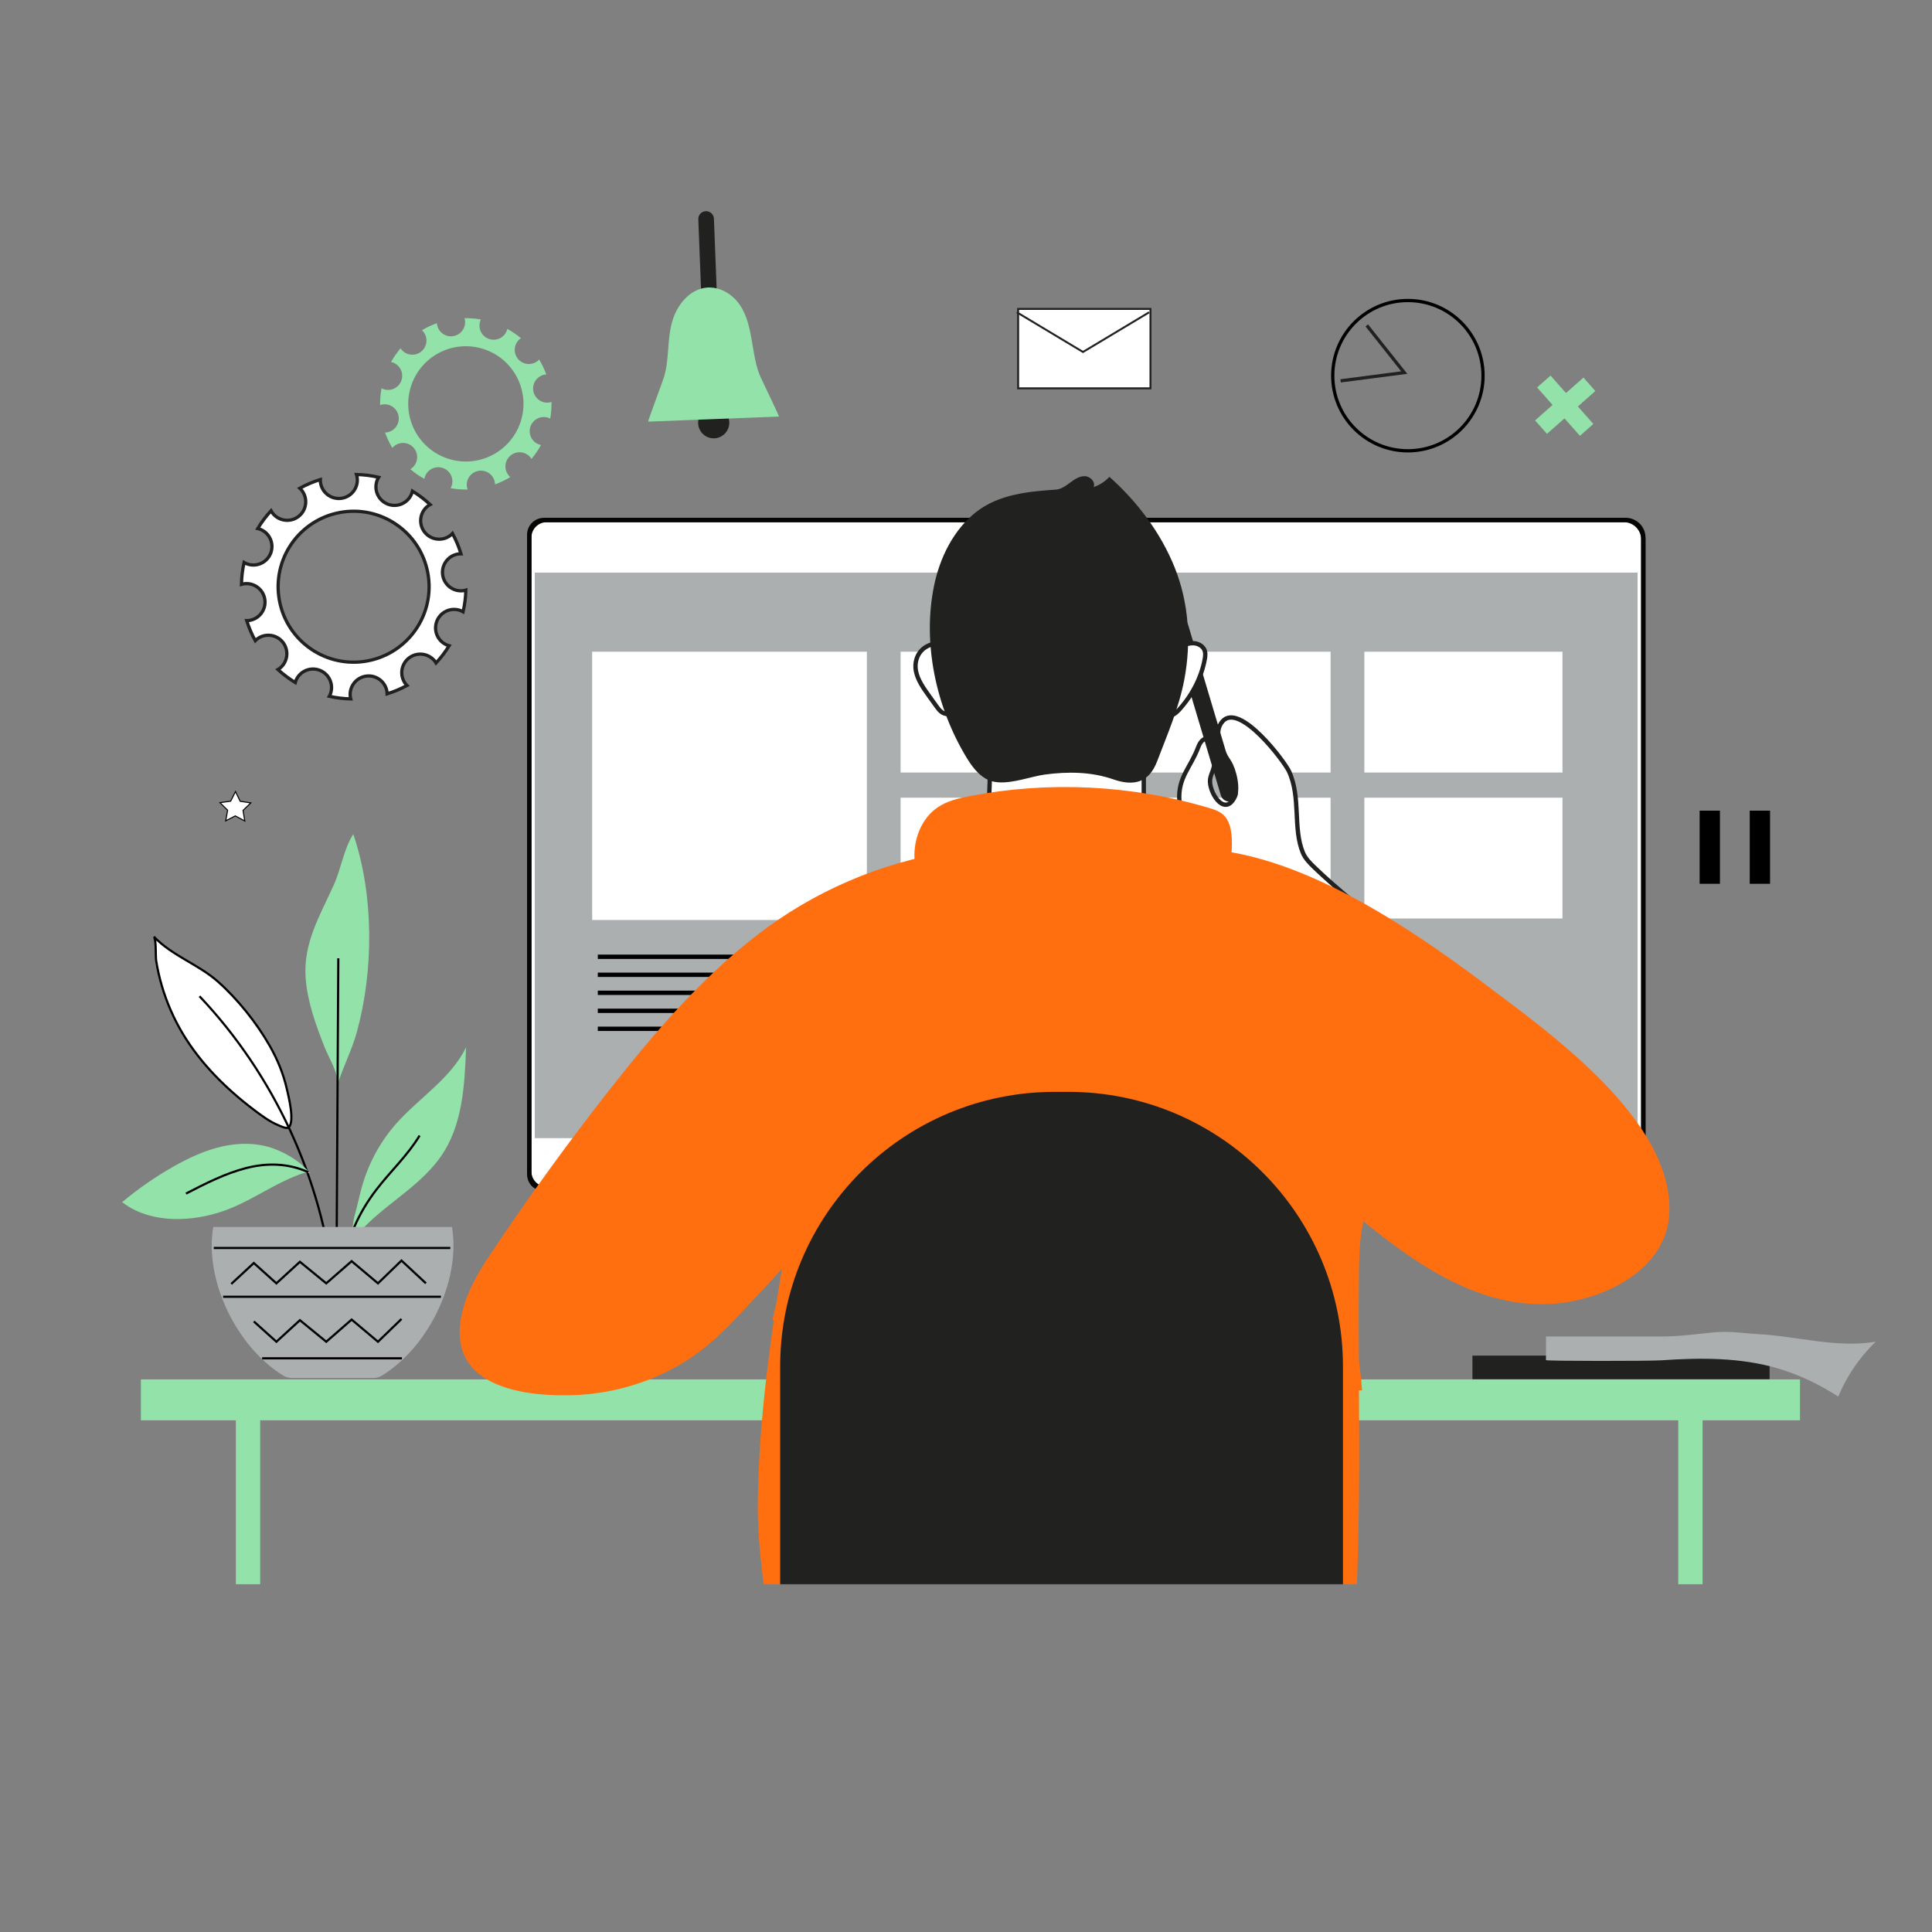 <svg width="2000" height="2000" viewBox="0 0 2000 2000" fill="none" xmlns="http://www.w3.org/2000/svg">
<rect x="0" y="0" width="2000" height="2000" fill="#808080" stroke="none"/>
<mask id="mask0_1378_1108" style="mask-type:luminance" maskUnits="userSpaceOnUse" x="0" y="0" width="2000" height="2000">
<path d="M2000 0H0V2000H2000V0Z" fill="white"/>
</mask>
<g mask="url(#mask0_1378_1108)">
<mask id="mask1_1378_1108" style="mask-type:luminance" maskUnits="userSpaceOnUse" x="-1664" y="13" width="4264" height="2398">
<path d="M-1663.2 13.2H2599.2V2410.8H-1663.2V13.2Z" fill="white"/>
</mask>
<g mask="url(#mask1_1378_1108)">
<mask id="mask2_1378_1108" style="mask-type:luminance" maskUnits="userSpaceOnUse" x="-640" y="-449" width="3840" height="2090">
<path d="M3200 -448H-640V1640H3200V-448Z" fill="white"/>
</mask>
<g mask="url(#mask2_1378_1108)">
<path d="M1831.88 1427.81H1524.25V1403.34H1831.88V1427.81Z" fill="#212120"/>
<path d="M1923.82 1409.2C1915.38 1420.45 1908.36 1432.76 1902.99 1445.75C1883.8 1433.46 1863.13 1423.34 1841.29 1416.82C1801.79 1405.03 1760.02 1405.4 1719.28 1408.22C1707.58 1409.02 1600.38 1409.1 1600.38 1408V1383.53H1719.55C1737.71 1383.53 1755.76 1381.13 1773.79 1379.31C1790.58 1377.61 1803.94 1380.2 1820.38 1381.11C1860.63 1383.34 1900.97 1395.65 1941.74 1388.95C1935.23 1395.19 1929.23 1401.98 1923.82 1409.2Z" fill="#ABAFAF"/>
<mask id="mask3_1378_1108" style="mask-type:luminance" maskUnits="userSpaceOnUse" x="-1664" y="4" width="4264" height="2398">
<path d="M-1663.2 4.32H2599.2V2401.92H-1663.2V4.32Z" fill="white"/>
</mask>
<g mask="url(#mask3_1378_1108)">
<path d="M253.39 849.873L243.571 844.611L233.669 849.715L235.641 838.751L227.727 830.91L238.764 829.398L243.774 819.448L248.624 829.477L259.635 831.168L251.596 838.879L253.39 849.873Z" fill="white"/>
<path d="M253.39 849.873L243.571 844.611L233.669 849.715L235.641 838.751L227.727 830.91L238.764 829.398L243.774 819.448L248.624 829.477L259.635 831.168L251.596 838.879L253.39 849.873Z" stroke="black" stroke-width="1.09" stroke-miterlimit="10"/>
<path d="M524.78 341.997C522.047 349.607 513.666 353.558 506.056 350.824C498.447 348.093 494.495 339.71 497.228 332.1C497.4 331.621 497.656 331.204 497.869 330.754C492.167 329.724 486.457 329.265 480.805 329.355C480.958 329.874 481.153 330.372 481.252 330.917C482.689 338.874 477.405 346.486 469.448 347.923C461.495 349.363 453.88 344.078 452.441 336.122C452.345 335.588 452.356 335.065 452.319 334.535C446.907 336.473 441.698 338.932 436.761 341.874C437.185 342.27 437.632 342.631 438.015 343.086C443.238 349.256 442.467 358.493 436.299 363.716C430.125 368.937 420.89 368.169 415.668 361.998C415.276 361.538 414.987 361.029 414.663 360.536C410.952 364.891 407.636 369.651 404.779 374.775C405.406 374.91 406.034 375.018 406.656 375.243C414.263 377.975 418.215 386.358 415.483 393.967C412.749 401.575 404.366 405.527 396.757 402.796C396.123 402.567 395.553 402.245 394.972 401.943C393.889 407.764 393.406 413.595 393.493 419.367C394.172 419.137 394.848 418.901 395.573 418.77C403.53 417.333 411.144 422.616 412.581 430.572C414.017 438.527 408.735 446.144 400.779 447.581C400.05 447.711 399.331 447.73 398.612 447.752C400.585 453.296 403.103 458.633 406.126 463.681C406.628 463.098 407.137 462.521 407.743 462.008C413.913 456.786 423.151 457.554 428.373 463.724C433.595 469.895 432.828 479.133 426.655 484.356C426.053 484.867 425.402 485.269 424.747 485.665C429.198 489.448 434.063 492.823 439.314 495.717C439.455 494.931 439.621 494.145 439.9 493.368C442.631 485.759 451.014 481.807 458.624 484.54C466.231 487.273 470.185 495.655 467.452 503.265C467.184 504.009 466.822 504.684 466.454 505.357C472.348 506.428 478.251 506.881 484.087 506.754C483.822 506.009 483.574 505.252 483.429 504.449C481.989 496.492 487.275 488.878 495.231 487.441C503.185 486.003 510.801 491.288 512.239 499.242C512.372 499.991 512.394 500.731 512.412 501.468C517.942 499.462 523.258 496.9 528.287 493.849C527.725 493.359 527.161 492.868 526.665 492.281C521.442 486.108 522.211 476.873 528.381 471.651C534.553 466.425 543.79 467.196 549.012 473.367C549.471 473.908 549.823 474.499 550.188 475.081C553.899 470.659 557.21 465.83 560.042 460.626C559.37 460.488 558.69 460.362 558.025 460.124C550.415 457.391 546.463 449.007 549.197 441.4C551.929 433.791 560.314 429.838 567.921 432.57C568.509 432.782 569.03 433.083 569.574 433.361C570.592 427.585 571.022 421.802 570.892 416.084C570.303 416.27 569.729 416.482 569.105 416.593C561.15 418.032 553.534 412.747 552.098 404.792C550.659 396.836 555.945 389.223 563.899 387.785C564.45 387.686 564.989 387.694 565.533 387.657C563.562 382.264 561.069 377.072 558.101 372.155C557.719 372.56 557.372 372.99 556.938 373.358C550.767 378.581 541.529 377.811 536.307 371.64C531.084 365.469 531.852 356.232 538.023 351.01C538.425 350.672 538.869 350.427 539.294 350.14C534.967 346.501 530.243 343.252 525.166 340.45C525.043 340.967 524.964 341.487 524.78 341.997ZM538.39 438.253C527.252 469.257 493.088 485.364 462.083 474.23C431.077 463.091 414.971 428.925 426.109 397.922C437.244 366.914 471.41 350.809 502.416 361.945C533.421 373.082 549.527 407.248 538.39 438.253Z" fill="#92E2A9"/>
<path d="M362.639 721.486C361.213 710.993 368.569 701.334 379.06 699.909C389.555 698.486 399.213 705.837 400.635 716.329C400.727 716.988 400.68 717.631 400.704 718.282C407.952 716.032 414.867 713.113 421.378 709.591C420.886 709.08 420.359 708.619 419.915 708.047C413.435 699.67 414.971 687.63 423.346 681.15C431.721 674.67 443.763 676.206 450.244 684.581C450.677 685.142 450.984 685.758 451.345 686.349C456.46 680.827 461.028 674.82 464.987 668.418C464.257 668.216 463.517 668.065 462.798 667.77C452.999 663.757 448.309 652.558 452.321 642.761C456.334 632.96 467.53 628.271 477.331 632.285C478.063 632.584 478.707 632.999 479.38 633.376C481.061 626.072 482.038 618.538 482.259 610.857C481.448 611.077 480.653 611.332 479.796 611.445C469.305 612.87 459.642 605.52 458.218 595.027C456.794 584.534 464.149 574.873 474.639 573.45C475.514 573.329 476.37 573.36 477.229 573.359C474.969 565.942 472.003 558.874 468.415 552.22C467.764 552.897 467.123 553.58 466.359 554.171C457.984 560.651 445.942 559.114 439.462 550.739C432.979 542.364 434.518 530.324 442.893 523.842C443.66 523.248 444.487 522.794 445.308 522.334C439.666 517.084 433.513 512.406 426.947 508.365C426.716 509.345 426.475 510.328 426.084 511.289C422.069 521.087 410.87 525.777 401.071 521.764C391.272 517.751 386.582 506.552 390.595 496.753C390.989 495.799 391.5 494.937 392.019 494.08C384.561 492.375 376.868 491.392 369.02 491.206C369.329 492.206 369.612 493.218 369.757 494.289C371.184 504.781 363.83 514.442 353.337 515.866C342.844 517.29 333.184 509.939 331.76 499.446C331.622 498.419 331.634 497.415 331.655 496.412C324.16 498.732 317.026 501.772 310.32 505.45C311.079 506.155 311.827 506.882 312.484 507.729C318.962 516.103 317.425 528.146 309.048 534.625C300.676 541.104 288.634 539.567 282.154 531.192C281.544 530.405 281.076 529.559 280.606 528.713C275.392 534.387 270.764 540.575 266.764 547.164C267.715 547.391 268.666 547.622 269.599 548.006C279.398 552.019 284.091 563.216 280.076 573.015C276.063 582.814 264.866 587.504 255.065 583.491C254.206 583.139 253.445 582.668 252.666 582.211C251.028 589.592 250.101 597.206 249.949 604.962C250.817 604.716 251.681 604.454 252.602 604.326C263.092 602.903 272.754 610.256 274.176 620.748C275.6 631.241 268.251 640.902 257.756 642.325C256.946 642.434 256.158 642.4 255.36 642.408C257.669 649.734 260.668 656.712 264.275 663.281C264.847 662.71 265.384 662.111 266.04 661.604C274.415 655.123 286.456 656.659 292.935 665.036C299.418 673.41 297.879 685.452 289.504 691.932C288.926 692.38 288.293 692.695 287.684 693.068C293.234 698.144 299.27 702.67 305.693 706.587C305.889 705.886 306.033 705.179 306.316 704.486C310.329 694.687 321.525 689.996 331.326 694.012C341.125 698.024 345.815 709.221 341.801 719.019C341.541 719.655 341.175 720.208 340.854 720.8C348.084 722.411 355.533 723.33 363.126 723.516C362.959 722.841 362.733 722.191 362.639 721.486ZM288.636 617.87C282.834 575.111 312.792 535.743 355.552 529.941C398.312 524.137 437.68 554.097 443.482 596.855C449.287 639.615 419.329 678.984 376.569 684.788C333.808 690.59 294.44 660.629 288.636 617.87Z" fill="white"/>
<path d="M362.639 721.486C361.213 710.993 368.569 701.334 379.06 699.909C389.555 698.486 399.213 705.837 400.635 716.329C400.727 716.988 400.68 717.631 400.704 718.282C407.952 716.032 414.867 713.113 421.378 709.591C420.886 709.08 420.359 708.619 419.915 708.047C413.435 699.67 414.971 687.63 423.346 681.15C431.721 674.67 443.763 676.206 450.244 684.581C450.677 685.142 450.984 685.758 451.345 686.349C456.46 680.827 461.028 674.82 464.987 668.418C464.257 668.216 463.517 668.065 462.798 667.77C452.999 663.757 448.309 652.558 452.321 642.761C456.334 632.96 467.53 628.271 477.331 632.285C478.063 632.584 478.707 632.999 479.38 633.376C481.061 626.072 482.038 618.538 482.259 610.857C481.448 611.077 480.653 611.332 479.796 611.445C469.305 612.87 459.642 605.52 458.218 595.027C456.794 584.534 464.149 574.873 474.639 573.45C475.514 573.329 476.37 573.36 477.229 573.359C474.969 565.942 472.003 558.874 468.415 552.22C467.764 552.897 467.123 553.58 466.359 554.171C457.984 560.651 445.942 559.114 439.462 550.739C432.979 542.364 434.518 530.324 442.893 523.842C443.66 523.248 444.487 522.794 445.308 522.334C439.666 517.084 433.513 512.406 426.947 508.365C426.716 509.345 426.475 510.328 426.084 511.289C422.069 521.087 410.87 525.777 401.071 521.764C391.272 517.751 386.582 506.552 390.595 496.753C390.989 495.799 391.5 494.937 392.019 494.08C384.561 492.375 376.868 491.392 369.02 491.206C369.329 492.206 369.612 493.218 369.757 494.289C371.184 504.781 363.83 514.442 353.337 515.866C342.844 517.29 333.184 509.939 331.76 499.446C331.622 498.419 331.634 497.415 331.655 496.412C324.16 498.732 317.026 501.772 310.32 505.45C311.079 506.155 311.827 506.882 312.484 507.729C318.962 516.103 317.425 528.146 309.048 534.625C300.676 541.104 288.634 539.567 282.154 531.192C281.544 530.405 281.076 529.559 280.606 528.713C275.392 534.387 270.764 540.575 266.764 547.164C267.715 547.391 268.666 547.622 269.599 548.006C279.398 552.019 284.091 563.216 280.076 573.015C276.063 582.814 264.866 587.504 255.065 583.491C254.206 583.139 253.445 582.668 252.666 582.211C251.028 589.592 250.101 597.206 249.949 604.962C250.817 604.716 251.681 604.454 252.602 604.326C263.092 602.903 272.754 610.256 274.176 620.748C275.6 631.241 268.251 640.902 257.756 642.325C256.946 642.434 256.158 642.4 255.36 642.408C257.669 649.734 260.668 656.712 264.275 663.281C264.847 662.71 265.384 662.111 266.04 661.604C274.415 655.123 286.456 656.659 292.935 665.036C299.418 673.41 297.879 685.452 289.504 691.932C288.926 692.38 288.293 692.695 287.684 693.068C293.234 698.144 299.27 702.67 305.693 706.587C305.889 705.886 306.033 705.179 306.316 704.486C310.329 694.687 321.525 689.996 331.326 694.012C341.125 698.024 345.815 709.221 341.801 719.019C341.541 719.655 341.175 720.208 340.854 720.8C348.084 722.411 355.533 723.33 363.126 723.516C362.959 722.841 362.733 722.191 362.639 721.486ZM288.636 617.87C282.834 575.111 312.792 535.743 355.552 529.941C398.312 524.137 437.68 554.097 443.482 596.855C449.287 639.615 419.329 678.984 376.569 684.788C333.808 690.59 294.44 660.629 288.636 617.87Z" stroke="#212120" stroke-width="3.374" stroke-miterlimit="10"/>
<path d="M1780.48 914.89H1759.46V839.207H1780.48V914.89Z" fill="black"/>
<path d="M1832.35 914.89H1811.32V839.207H1832.35V914.89Z" fill="black"/>
<path d="M732.855 771.437V846.282L796.356 807.725L732.855 771.437Z" fill="#212120"/>
<path d="M1190.97 401.991H1053.97V319.793H1190.97V401.991Z" fill="white"/>
<path d="M1190.97 401.991H1053.97V319.793H1190.97V401.991Z" stroke="#212120" stroke-width="2.016" stroke-miterlimit="10"/>
<path d="M1189.62 323.259L1121.12 364.357L1052.62 323.259" fill="white"/>
<path d="M1189.62 323.259L1121.12 364.357L1052.62 323.259" stroke="#212120" stroke-width="2.016" stroke-miterlimit="10"/>
<path d="M736.391 366.042C731.928 366.216 728.167 362.741 727.993 358.277L722.885 227.006C722.711 222.54 726.191 218.781 730.654 218.608C735.119 218.434 738.878 221.911 739.052 226.377L744.16 357.648C744.334 362.111 740.856 365.868 736.391 366.042Z" fill="#212120"/>
<path d="M754.936 437.016C755.282 445.914 748.351 453.408 739.451 453.755C730.555 454.101 723.063 447.168 722.717 438.27C722.37 429.372 729.302 421.882 738.197 421.536C747.097 421.19 754.589 428.118 754.936 437.016Z" fill="#212120"/>
<path d="M785.966 387.112C776.284 361.586 780.456 326.981 758.769 307.534C751.297 300.833 741.198 296.696 731.217 297.758C713.743 299.62 701.273 315.499 696.341 331.249C690.333 350.423 693.147 370.628 687.507 389.892C686.058 394.836 670.271 436.512 671.02 436.482L738.681 433.85L806.338 431.217C807.088 431.188 787.791 391.931 785.966 387.112Z" fill="#92E2A9"/>
<path d="M1535.23 388.88C1535.23 431.843 1500.41 466.673 1457.44 466.673C1414.48 466.673 1379.65 431.843 1379.65 388.88C1379.65 345.916 1414.48 311.086 1457.44 311.086C1500.41 311.086 1535.23 345.916 1535.23 388.88Z" stroke="black" stroke-width="3.374" stroke-miterlimit="10"/>
<path d="M1387.8 394.269L1453.67 385.688L1414.89 336.863" stroke="#212120" stroke-width="3.374" stroke-miterlimit="10"/>
<path d="M1591.19 401.123L1605.09 388.807L1649.43 438.858L1635.53 451.174L1591.19 401.123Z" fill="#92E2A9"/>
<path d="M1589.12 435.211L1639.18 390.862L1651.5 404.766L1601.44 449.116L1589.12 435.211Z" fill="#92E2A9"/>
</g>
<path d="M1683.09 1230.75H565.955C555.98 1230.75 547.891 1222.66 547.891 1212.68V556.388C547.891 546.413 555.98 538.326 565.955 538.326H1683.09C1693.06 538.326 1701.15 546.413 1701.15 556.388V1212.68C1701.15 1222.66 1693.06 1230.75 1683.09 1230.75Z" fill="white"/>
<path d="M1683.09 1230.75H565.955C555.98 1230.75 547.891 1222.66 547.891 1212.68V556.388C547.891 546.413 555.98 538.326 565.955 538.326H1683.09C1693.06 538.326 1701.15 546.413 1701.15 556.388V1212.68C1701.15 1222.66 1693.06 1230.75 1683.09 1230.75Z" stroke="#050504" stroke-width="4.5" stroke-miterlimit="10"/>
<path d="M1685.56 1230.75H562.887C554.606 1230.75 547.891 1224.03 547.891 1215.75V553.444C547.891 545.094 554.662 538.326 563.011 538.326H1680.98C1692.12 538.326 1701.15 547.354 1701.15 558.492V1215.16C1701.15 1223.77 1694.17 1230.75 1685.56 1230.75Z" stroke="#050504" stroke-width="4.5" stroke-miterlimit="10"/>
<path d="M1695.2 1178.2H553.613V592.771H1695.2V1178.2Z" fill="#ABAFAF"/>
<path d="M897.372 952.365H613.012V674.66H897.372V952.365Z" fill="white"/>
<mask id="mask4_1378_1108" style="mask-type:luminance" maskUnits="userSpaceOnUse" x="-1664" y="13" width="4264" height="2398">
<path d="M-1663.2 13.2H2599.2V2410.8H-1663.2V13.2Z" fill="white"/>
</mask>
<g mask="url(#mask4_1378_1108)">
<path d="M1137.38 799.717H932.293V674.66H1137.38V799.717Z" fill="white"/>
<path d="M1137.38 950.826H932.293V825.769H1137.38V950.826Z" fill="white"/>
<path d="M1377.42 799.717H1172.34V674.66H1377.42V799.717Z" fill="white"/>
<path d="M1377.42 950.826H1172.34V825.769H1377.42V950.826Z" fill="white"/>
<path d="M1617.46 799.717H1412.38V674.66H1617.46V799.717Z" fill="white"/>
<path d="M1617.46 950.826H1412.38V825.769H1617.46V950.826Z" fill="white"/>
</g>
<mask id="mask5_1378_1108" style="mask-type:luminance" maskUnits="userSpaceOnUse" x="-1664" y="13" width="4264" height="2398">
<path d="M-1663.2 13.2H2599.2V2410.8H-1663.2V13.2Z" fill="white"/>
</mask>
<g mask="url(#mask5_1378_1108)">
<path d="M618.84 990.446H872.868" stroke="black" stroke-width="4.5" stroke-miterlimit="10"/>
<path d="M618.84 1009.09H872.868" stroke="black" stroke-width="4.5" stroke-miterlimit="10"/>
<path d="M618.84 1027.74H872.868" stroke="black" stroke-width="4.5" stroke-miterlimit="10"/>
<path d="M618.84 1046.38H872.868" stroke="black" stroke-width="4.5" stroke-miterlimit="10"/>
<path d="M618.84 1065.02H842.567" stroke="black" stroke-width="4.5" stroke-miterlimit="10"/>
</g>
<mask id="mask6_1378_1108" style="mask-type:luminance" maskUnits="userSpaceOnUse" x="-1664" y="13" width="4264" height="2398">
<path d="M-1663.2 13.2H2599.2V2410.8H-1663.2V13.2Z" fill="white"/>
</mask>
<g mask="url(#mask6_1378_1108)">
<path d="M316.401 1012.37C313.791 976.23 331.232 947.708 345.517 916.132C353.288 898.962 355.619 879.388 365.703 863.464C387.166 926.408 386.987 1004.37 369.453 1068.25C364.242 1087.24 354.962 1104.87 349.038 1123.65C352.026 1114.18 339.87 1093.68 336.597 1085.48C326.803 1060.9 318.164 1036.78 316.401 1012.37Z" fill="#92E2A9"/>
<path d="M348.394 1306.18C349.002 1201.46 349.61 1096.74 350.219 992.014" stroke="black" stroke-width="2.249" stroke-miterlimit="10"/>
<path d="M262.86 1148.9C234.032 1127.05 207.479 1100.81 188.875 1069.5C179.746 1054.14 172.554 1037.63 167.526 1020.48C165.013 1011.91 163.042 1003.18 161.642 994.361C160.938 989.929 161.89 972.379 159.238 969.611C178.545 989.764 205.426 998.218 225.686 1016.24C246.092 1034.4 265.455 1058.62 279.044 1082.34C287.033 1096.28 293.28 1111.32 296.863 1127C298.533 1134.31 305.427 1161.06 298.798 1167.07C296.746 1168.92 290.115 1165.66 288.122 1164.83C278.889 1160.98 270.776 1154.89 262.86 1148.9Z" fill="white"/>
<path d="M262.86 1148.9C234.032 1127.05 207.479 1100.81 188.875 1069.5C179.746 1054.14 172.554 1037.63 167.526 1020.48C165.013 1011.91 163.042 1003.18 161.642 994.361C160.938 989.929 161.89 972.379 159.238 969.611C178.545 989.764 205.426 998.218 225.686 1016.24C246.092 1034.4 265.455 1058.62 279.044 1082.34C287.033 1096.28 293.28 1111.32 296.863 1127C298.533 1134.31 305.427 1161.06 298.798 1167.07C296.746 1168.92 290.115 1165.66 288.122 1164.83C278.889 1160.98 270.776 1154.89 262.86 1148.9Z" stroke="black" stroke-width="2.249" stroke-miterlimit="10"/>
<path d="M345.416 1331.48C333.244 1219.92 283.655 1112.77 206.488 1031.28" stroke="black" stroke-width="2.249" stroke-miterlimit="10"/>
<path d="M284.088 1189.32C267.045 1182.87 248.041 1182.8 230.252 1186.74C212.462 1190.69 195.743 1198.49 179.878 1207.45C160.985 1218.12 143.07 1230.53 126.436 1244.46C143.325 1257.68 165.596 1262.5 187.036 1261.91C204.72 1261.42 222.26 1257.5 238.652 1250.84C262.796 1241.05 284.325 1225.47 308.734 1216.34C312.95 1214.77 316.463 1212.92 320.869 1214.56C311.857 1203.08 297.675 1194.45 284.088 1189.32Z" fill="#92E2A9"/>
<path d="M319.192 1213.47C298.558 1204.18 276.772 1203.55 254.852 1209.17C232.934 1214.8 212.608 1225.25 192.496 1235.62" stroke="black" stroke-width="2.249" stroke-miterlimit="10"/>
<path d="M382.479 1206.6C389.325 1190.94 398.561 1176.32 409.871 1163.5C433.714 1136.45 466.817 1116.6 482.462 1084.11C481.077 1123.35 478.902 1165.05 456.352 1197.18C430.07 1234.63 385.293 1252.32 360.522 1290.7C364.882 1283.94 364.494 1267.4 366.896 1259.15C369.865 1248.94 371.889 1238.29 374.839 1227.89C376.9 1220.64 379.458 1213.52 382.479 1206.6Z" fill="#92E2A9"/>
<path d="M355.62 1314.21C357.963 1283.97 371.327 1255.3 389.821 1231.26C404.343 1212.39 422.1 1195.92 434.39 1175.52" stroke="black" stroke-width="2.249" stroke-miterlimit="10"/>
<path d="M220.736 1270.11C219.735 1276.39 219.164 1282.82 219.164 1289.38C219.164 1339.69 249.694 1397.35 293.467 1424.13C296.118 1425.75 299.202 1426.52 302.31 1426.52H386.301C389.407 1426.52 392.491 1425.75 395.141 1424.13C438.915 1397.35 469.447 1339.69 469.447 1289.38C469.447 1282.82 468.874 1276.39 467.873 1270.11H220.736Z" fill="#ABAFAF"/>
<path d="M221.285 1291.91H466.151" stroke="black" stroke-width="2.249" stroke-miterlimit="10"/>
<path d="M230.961 1342.4H456.477" stroke="black" stroke-width="2.249" stroke-miterlimit="10"/>
<path d="M271.355 1406.11H416.079" stroke="black" stroke-width="2.249" stroke-miterlimit="10"/>
<path d="M239.395 1329.15L262.76 1307.48L286.128 1328.51L310.47 1306.21L337.734 1328.51L364.021 1305.57L391.282 1328.51L415.625 1304.94L440.939 1328.51" stroke="black" stroke-width="2.249" stroke-miterlimit="10"/>
<path d="M262.762 1367.94L286.129 1388.97L310.472 1366.66L337.733 1388.97L364.023 1366.03L391.284 1388.97L415.626 1365.39" stroke="black" stroke-width="2.249" stroke-miterlimit="10"/>
</g>
<path d="M1863.34 1470.29H145.84V1427.95H1863.34V1470.29Z" fill="#92E2A9"/>
<path d="M269.352 1900.52H244.168V1442.14H269.352V1900.52Z" fill="#92E2A9"/>
<path d="M1762.51 1900.52H1737.33V1442.14H1762.51V1900.52Z" fill="#92E2A9"/>
<mask id="mask7_1378_1108" style="mask-type:luminance" maskUnits="userSpaceOnUse" x="-1664" y="13" width="4264" height="2398">
<path d="M-1663.2 13.2H2599.2V2410.8H-1663.2V13.2Z" fill="white"/>
</mask>
<g mask="url(#mask7_1378_1108)">
<path d="M1509.72 1238.34C1494.41 1226.81 1475.54 1214.26 1466.32 1199.42C1459.72 1188.79 1457.99 1175.3 1451.27 1163.96C1435.21 1136.84 1413.35 1112.07 1393.6 1087.62C1352.4 1036.6 1308.7 987.605 1267.91 936.245C1258.22 924.041 1247.79 912.306 1239.95 898.836C1227.59 877.602 1222.36 853.076 1220.85 828.767C1219.35 804.662 1232.55 794.56 1240.36 773.581C1244.92 761.332 1253.92 761.849 1257.45 773.095C1259.35 779.129 1257.78 790.193 1255.95 796.233C1254.89 799.711 1253.19 803.024 1252.71 806.629C1251 819.443 1266.97 845.408 1277.5 826.26C1282.57 817.06 1277.71 796.81 1272.26 788.485C1263.93 775.748 1255.51 758.13 1265.58 746.725C1283.26 726.72 1329.46 787.903 1334.38 798.505C1346.94 825.599 1338.18 857.384 1348.79 882.824C1351.32 888.887 1356.17 893.626 1360.9 898.186C1448.81 982.972 1685.88 1134.01 1712.46 1227.32C1722.35 1262.02 1678.91 1210.46 1669.1 1245.19C1660.3 1276.29 1622.57 1291.65 1590.7 1286.27C1563.79 1281.72 1539.23 1262.77 1518.88 1245.57C1516.07 1243.2 1512.98 1240.8 1509.72 1238.34Z" fill="white"/>
<path d="M1509.72 1238.34C1494.41 1226.81 1475.54 1214.26 1466.32 1199.42C1459.72 1188.79 1457.99 1175.3 1451.27 1163.96C1435.21 1136.84 1413.35 1112.07 1393.6 1087.62C1352.4 1036.6 1308.7 987.605 1267.91 936.245C1258.22 924.041 1247.79 912.306 1239.95 898.836C1227.59 877.602 1222.36 853.076 1220.85 828.767C1219.35 804.662 1232.55 794.56 1240.36 773.581C1244.92 761.332 1253.92 761.849 1257.45 773.095C1259.35 779.129 1257.78 790.193 1255.95 796.233C1254.89 799.711 1253.19 803.024 1252.71 806.629C1251 819.443 1266.97 845.408 1277.5 826.26C1282.57 817.06 1277.71 796.81 1272.26 788.485C1263.93 775.748 1255.51 758.13 1265.58 746.725C1283.26 726.72 1329.46 787.903 1334.38 798.505C1346.94 825.599 1338.18 857.384 1348.79 882.824C1351.32 888.887 1356.17 893.626 1360.9 898.186C1448.81 982.972 1685.88 1134.01 1712.46 1227.32C1722.35 1262.02 1678.91 1210.46 1669.1 1245.19C1660.3 1276.29 1622.57 1291.65 1590.7 1286.27C1563.79 1281.72 1539.23 1262.77 1518.88 1245.57C1516.07 1243.2 1512.98 1240.8 1509.72 1238.34Z" stroke="#212120" stroke-width="4.5" stroke-miterlimit="10"/>
<path d="M1272.44 820.755L1221.28 649.203" stroke="#212120" stroke-width="17.997" stroke-miterlimit="10" stroke-linecap="round"/>
<path d="M1183.81 774.998C1183.62 766.437 1183.6 757.933 1183.34 749.628L1025.12 748.851C1025.9 797.79 1023.43 843.198 1020.46 885.574C1019.02 906.126 1017.72 920.556 1010 937.839C1042.63 951.412 1065.74 968.5 1101.11 972.12C1133.06 975.395 1174.24 976.125 1202.6 961.058C1179.33 899.68 1185.15 836.756 1183.81 774.998Z" fill="white"/>
<path d="M1183.81 774.998C1183.62 766.437 1183.6 757.933 1183.34 749.628L1025.12 748.851C1025.9 797.79 1023.43 843.198 1020.46 885.574C1019.02 906.126 1017.72 920.556 1010 937.839C1042.63 951.412 1065.74 968.5 1101.11 972.12C1133.06 975.395 1174.24 976.125 1202.6 961.058C1179.33 899.68 1185.15 836.756 1183.81 774.998Z" stroke="#212120" stroke-width="4.5" stroke-miterlimit="10"/>
<path d="M984.193 881.513C910.866 893.193 842.148 922.63 782.89 968.602C724.455 1013.93 675.992 1070.72 630.358 1128.92C588.782 1181.94 549.164 1236.5 511.617 1292.45C499.42 1310.62 487.294 1329.25 480.79 1350.15C455.935 1430 530.065 1445.79 591.039 1444.34C641.731 1443.14 692.307 1425.64 731.634 1393.37C747.829 1380.09 762.102 1364.65 776.316 1349.26C802.135 1321.33 828.033 1296.37 845.345 1262.61C857.002 1239.87 869.552 1217.51 881.973 1195.18C889.598 1181.47 933.062 1086.34 953.526 1090.56C964.013 1092.74 974.858 1094.47 985.895 1095.96C985.895 1068.53 987.656 1041.14 988.928 1013.75C989.607 999.087 990.298 984.415 990.437 969.741C990.528 959.759 985.305 945.445 987.734 936.301C993.512 914.523 1004.47 894.141 1019.44 877.302C1007.59 878.257 995.834 879.66 984.193 881.513Z" fill="#FF6F0F"/>
<path d="M1139.44 887.52C1172.91 883.872 1174.89 884.298 1208.06 880.009C1321.72 865.346 1454.28 956.374 1539.47 1020.44C1606.3 1070.7 1731.73 1160.17 1728.1 1255.32C1725.84 1314.72 1659.51 1346.12 1607.43 1349.7C1532.61 1354.83 1468.2 1310.24 1412.73 1265.39C1393.14 1249.56 1226.4 1076.54 1220.62 1079.33C1210.97 1083.99 1200.87 1088.29 1190.52 1092.4L1139.44 887.52Z" fill="#FF6F0F"/>
<path d="M1394.9 1771.62C1411.86 1622.44 1405.73 1476.56 1406.66 1326.43C1406.78 1307.92 1406.9 1289.32 1410.04 1271.09C1413.32 1252.09 1419.81 1233.78 1423.39 1214.85C1441.07 1121.26 1389.12 1005.11 1302.41 961.9C1228.03 924.844 1142.86 914.732 1059.79 916.512C988.144 918.046 830.091 955.935 786.635 1012.91C729.665 1087.61 760.039 1195.89 818.554 1260.18C801.56 1356.62 785.62 1457.19 784.461 1555.32C783.647 1624.57 801.549 1693.1 805.278 1762.3L1394.9 1771.62Z" fill="#FF6F0F"/>
<path d="M801.785 1367.15C809.881 1328.99 815.824 1324.91 823.923 1286.75" stroke="#FF6F0F" stroke-width="4.5" stroke-miterlimit="10"/>
<path d="M1407.72 1439.4C1404.25 1383.74 1385.68 1324.68 1372.76 1270.44" stroke="#FF6F0F" stroke-width="4.5" stroke-miterlimit="10"/>
<path d="M999.184 689.215C995.996 674.776 976.755 659.072 958.768 669.574C949.502 674.985 946.381 685.585 948.232 694.873C950.086 704.162 956.002 712.491 961.81 720.572C964.429 724.215 967.045 727.858 969.662 731.501C971.964 734.705 974.752 738.206 979.148 738.974C1001.31 742.832 1001.18 698.252 999.184 689.215Z" fill="white"/>
<path d="M999.184 689.215C995.996 674.776 976.755 659.072 958.768 669.574C949.502 674.985 946.381 685.585 948.232 694.873C950.086 704.162 956.002 712.491 961.81 720.572C964.429 724.215 967.045 727.858 969.662 731.501C971.964 734.705 974.752 738.206 979.148 738.974C1001.31 742.832 1001.18 698.252 999.184 689.215Z" stroke="#212120" stroke-width="4.5" stroke-miterlimit="10"/>
<path d="M1220.55 734.754C1217.12 738.421 1212.49 742.004 1207.06 741.354C1204.1 740.998 1201.56 739.4 1199.52 737.58C1181.7 721.649 1206.99 665.667 1235.03 665.827C1239.95 665.854 1244.7 668.511 1246.58 672.285C1248.2 675.535 1247.76 679.216 1247.11 682.692C1243.61 701.214 1234.63 719.003 1221.18 734.054C1220.97 734.287 1220.76 734.52 1220.55 734.754Z" fill="white"/>
<path d="M1220.55 734.754C1217.12 738.421 1212.49 742.004 1207.06 741.354C1204.1 740.998 1201.56 739.4 1199.52 737.58C1181.7 721.649 1206.99 665.667 1235.03 665.827C1239.95 665.854 1244.7 668.511 1246.58 672.285C1248.2 675.535 1247.76 679.216 1247.11 682.692C1243.61 701.214 1234.63 719.003 1221.18 734.054C1220.97 734.287 1220.76 734.52 1220.55 734.754Z" stroke="#212120" stroke-width="4.5" stroke-miterlimit="10"/>
<path d="M1033.11 809.816C1028.63 809.452 1024.43 808.38 1020.72 806.262C1011.9 801.247 1005.69 792.704 1000.44 784.029C969.052 732.216 954.746 666.193 966.869 606.577C972.715 577.828 986.894 548.544 1010.38 530.116C1034.23 511.406 1065.03 508.826 1093.14 506.815C1098.74 506.415 1103.51 502.786 1108.02 499.434C1112.52 496.077 1117.59 492.709 1123.2 492.958C1128.82 493.206 1134.34 499.038 1132.1 504.191C1138.33 502.115 1144.01 498.437 1148.46 493.604C1177.55 519.578 1201.64 551.557 1216.14 587.756C1230.8 624.353 1233.3 665.026 1225.98 703.587C1220.46 732.729 1208.28 760.721 1197.84 788.127C1189.36 810.367 1173.63 814.156 1152.37 806.746C1129.64 798.825 1105.21 798.643 1081.59 801.826C1067.83 803.682 1048.77 811.09 1033.11 809.816Z" fill="#212120"/>
<path d="M1275.13 867.889C1274.66 858.876 1272.82 849.128 1266.03 843.172C1261.95 839.584 1256.6 837.861 1251.39 836.312C1171.55 812.567 1085.98 808.32 1004.18 824.044C992.614 826.269 980.823 829.008 971.02 835.542C954.279 846.697 945.927 867.811 946.631 887.916C947.339 908.025 956.019 927.137 967.43 943.707C1012.41 1009.03 1095.69 1033.25 1171.02 1013C1229.23 997.351 1278.23 927.083 1275.13 867.889Z" fill="#FF6F0F"/>
<path d="M1269.29 918.137C1246.25 961.136 1208.85 996.279 1164.5 1016.58" stroke="#FF6F0F" stroke-width="4.5" stroke-miterlimit="10"/>
<path d="M1134.32 1023.78C1100.61 1027.65 1065.53 1025.78 1034.3 1012.51C1003.07 999.249 976.129 973.455 966.836 940.823" stroke="#FF6F0F" stroke-width="4.5" stroke-miterlimit="10"/>
</g>
<path d="M1390.22 1857.4H807.629V1414.6C807.629 1257.58 934.924 1130.28 1091.95 1130.28H1105.9C1262.93 1130.28 1390.22 1257.58 1390.22 1414.6V1857.4Z" fill="#212120"/>
</g>
</g>
</g>
</svg>
